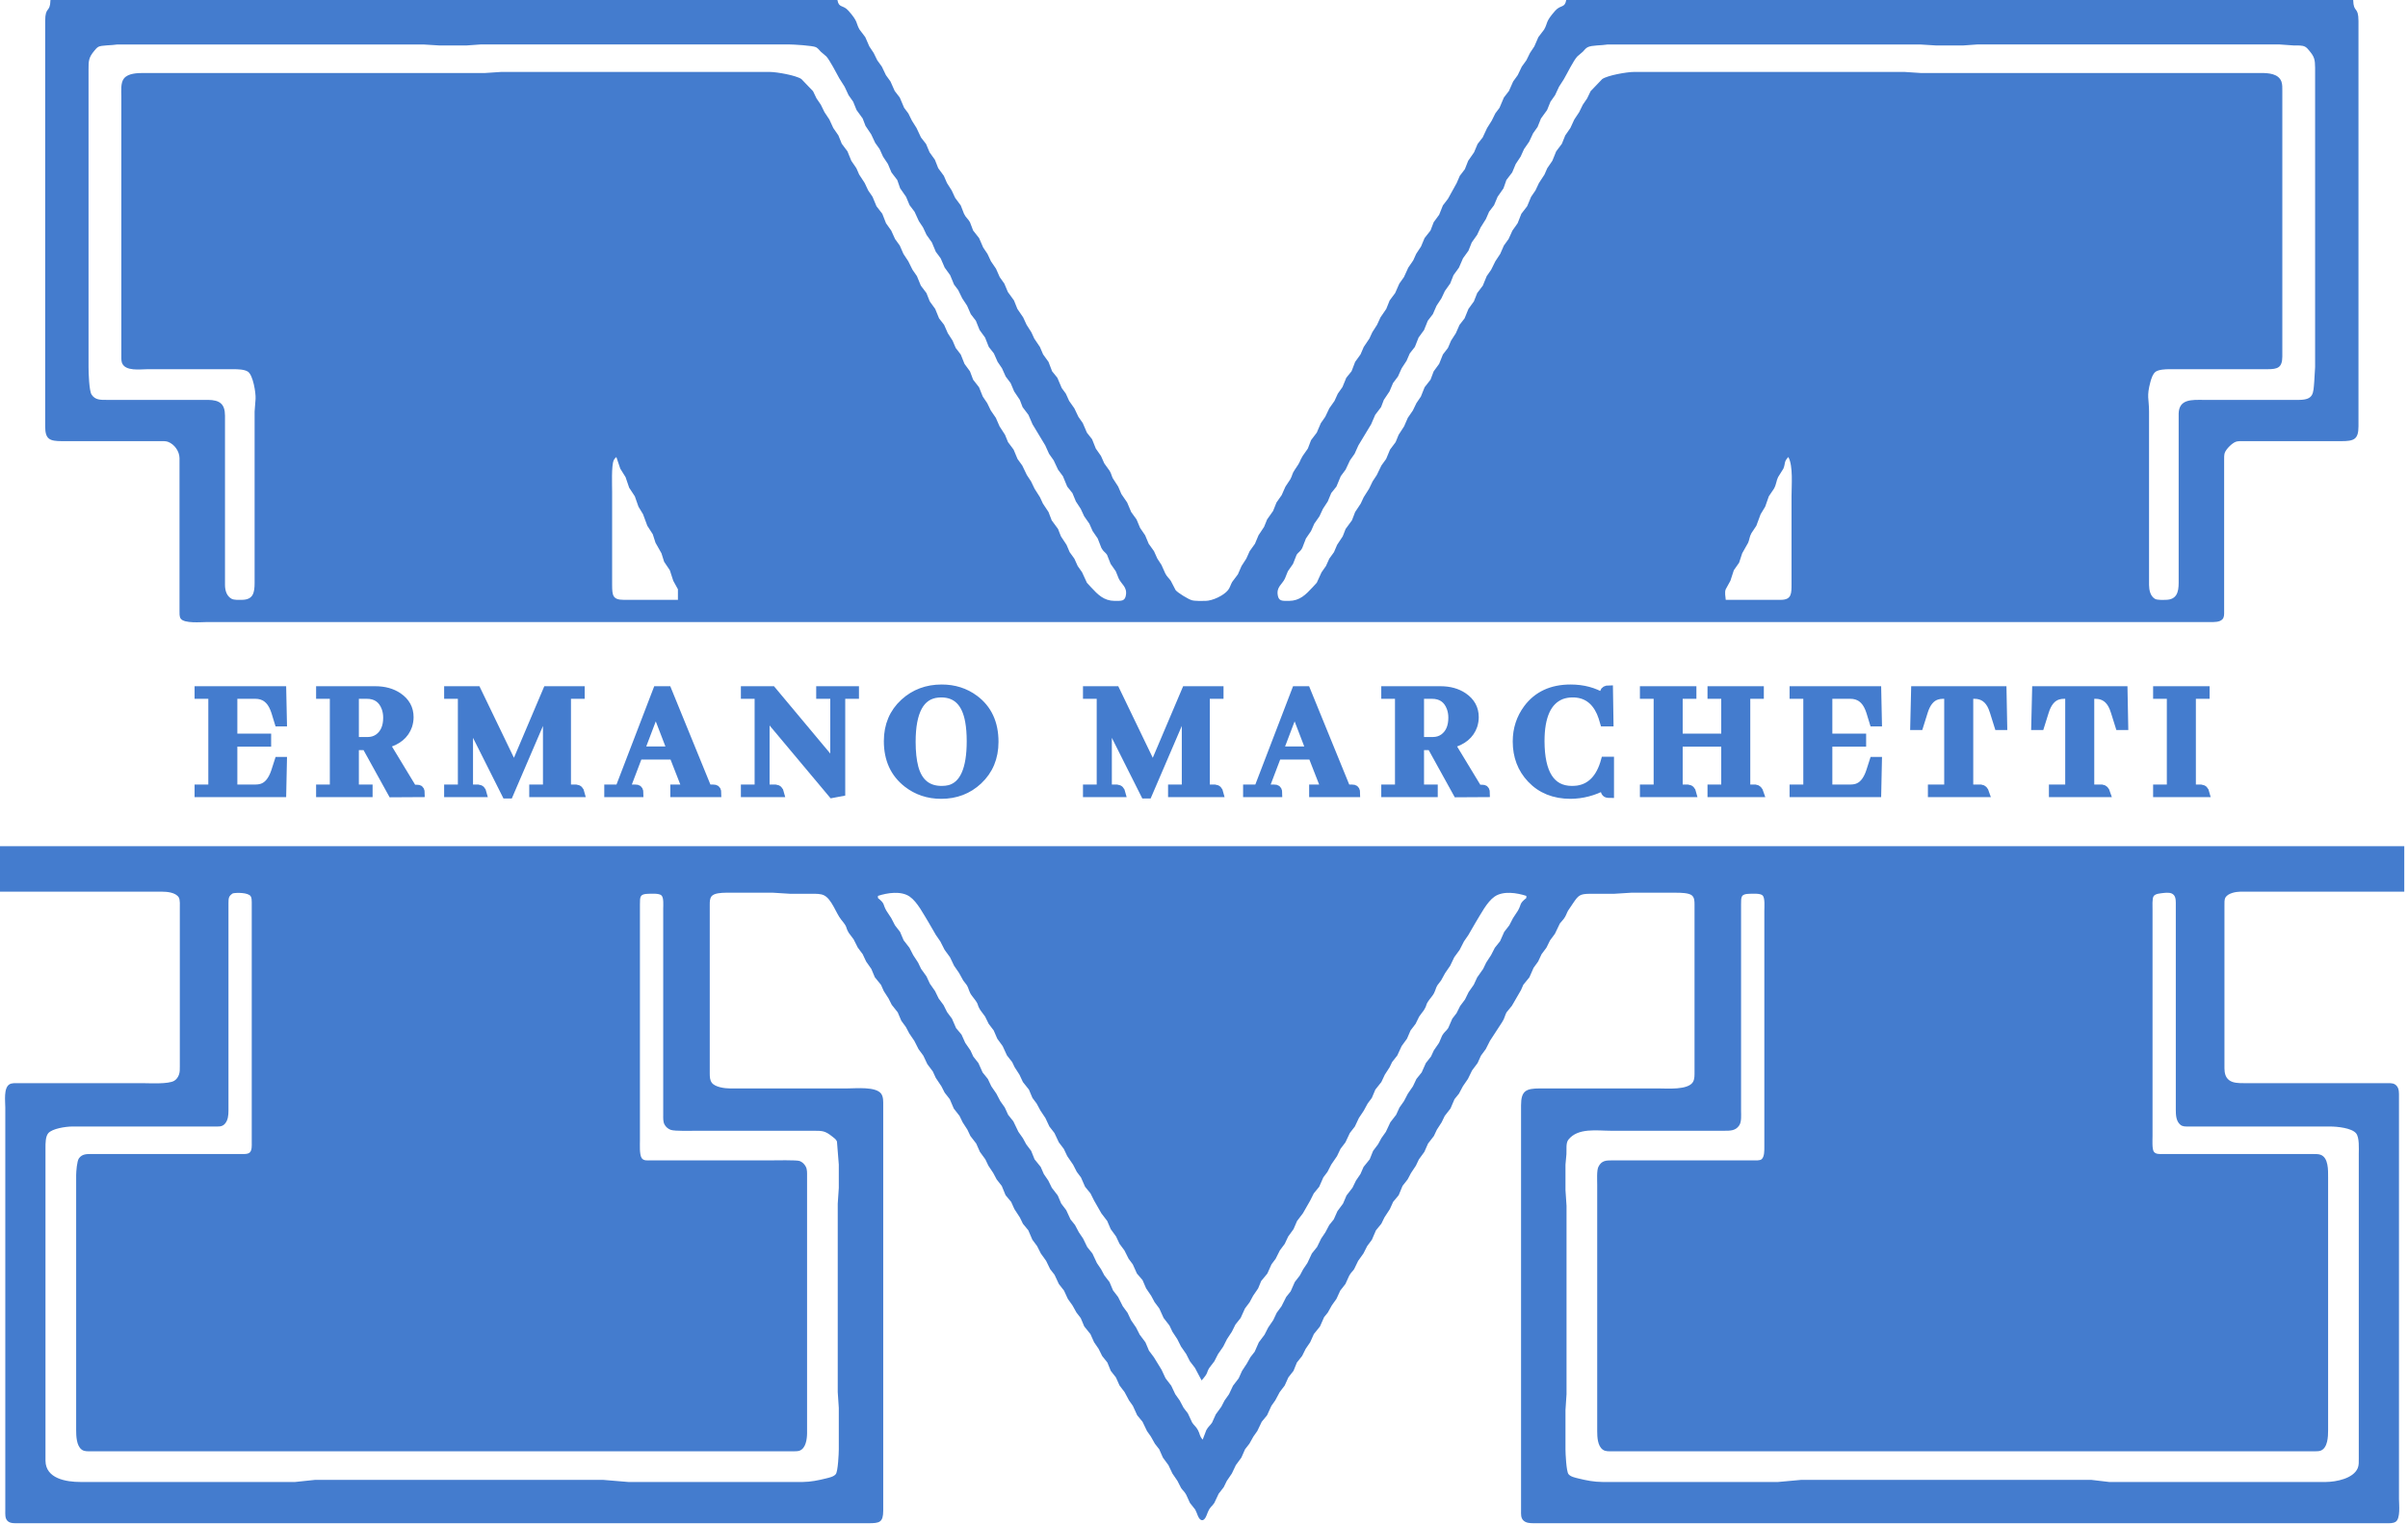 <svg width="455" height="288" viewBox="0 0 455 288" fill="none" xmlns="http://www.w3.org/2000/svg">
<path d="M9.535 0H158.235C158.505 1.571 159.281 0.857 160.316 2.025C162.247 4.203 161.665 4.295 162.417 5.588L163.498 7.013L164.257 8.76L165.081 10.001L165.766 11.392L166.632 12.592L167.395 14.191L168.261 15.39L169.056 17.18L170.012 18.422L170.841 20.368L171.63 21.42L172.306 22.785L173.183 24.184L174.021 25.965L174.98 27.2L175.65 28.781L176.653 30.18L177.283 31.777L178.34 33.212L178.932 34.577L179.825 35.976L180.475 37.373L181.538 38.808L182.147 40.371C182.497 41.129 182.925 41.332 183.283 41.99L183.878 43.553L185.001 44.978L185.781 46.769L186.59 47.968L187.244 49.367L188.201 50.766L188.897 52.347L189.772 53.582L190.44 55.163L191.597 56.762L192.239 58.361L193.33 59.96L193.973 61.351L194.879 62.776L195.424 63.957L196.5 65.556L197.095 66.947L198.121 68.372L198.794 70.135L199.792 71.37L200.621 73.317L201.393 74.368L202.022 75.749L203.007 77.148L203.769 78.747L204.604 79.947L205.372 81.737L206.349 82.978L207.057 84.743L208.034 86.142L208.656 87.541L209.657 88.94C210.003 89.49 210.009 89.836 210.257 90.34L211.29 91.938L211.887 93.338L212.983 94.936L213.742 96.735L214.754 98.134L215.423 99.733L216.38 101.132L217.05 102.731L218.051 104.13L218.681 105.529L219.462 106.729L220.176 108.319C220.532 109.021 220.859 109.177 221.233 109.744L222.133 111.483C222.542 112.001 224.535 113.208 225.191 113.396C225.794 113.572 227.115 113.532 227.789 113.524C229.114 113.506 231.227 112.517 232.046 111.483C232.4 111.038 232.544 110.426 232.829 109.934L233.903 108.509L234.598 106.928L235.498 105.529L236.127 104.13L237.129 102.731L237.798 101.132L238.855 99.533L239.425 98.134L240.554 96.535L241.196 94.936L242.179 93.537L242.889 91.938L243.816 90.539C244.214 89.83 244.106 89.528 244.66 88.741C245.905 86.966 245.421 87.34 246.145 86.142L247.122 84.743L247.727 83.162L248.807 81.737L249.574 79.947L250.41 78.747L251.171 77.148L252.156 75.749L252.786 74.368L253.661 73.133L254.387 71.37L255.384 70.135L256.058 68.372L257.083 66.947L257.679 65.556L258.754 63.957L259.3 62.776L260.205 61.351L260.849 59.96L261.94 58.361L262.581 56.762L263.621 55.363L264.406 53.582L265.282 52.347L266.095 50.566L267.052 49.167L267.588 47.968L268.508 46.569L269.177 44.978L270.3 43.553L270.896 41.99L271.935 40.565L272.641 38.808L273.594 37.567L275.247 34.577L275.839 33.212L276.788 31.971L277.416 30.38L278.529 28.781L279.198 27.2L280.158 25.965L280.995 24.184L281.873 22.785L282.548 21.42L283.338 20.368L284.167 18.422L285.122 17.18L285.918 15.39L286.783 14.191L287.547 12.592L288.412 11.392L289.098 10.001L289.921 8.76L290.681 7.013L291.762 5.588C292.513 4.295 291.932 4.203 293.863 2.025C294.898 0.857 295.673 1.571 295.943 0H444.644C444.71 2.54 445.637 1.089 445.643 3.997V63.957V80.546C445.639 83.022 444.791 83.34 442.445 83.344H423.857C423.44 83.344 422.846 83.32 422.458 83.464C421.743 83.728 420.644 84.827 420.38 85.543C420.236 85.93 420.26 86.524 420.26 86.942V110.326V115.523C420.256 116.018 420.302 116.598 419.94 116.992C419.404 117.573 418.385 117.519 417.662 117.521H127.256H55.704H39.115C37.98 117.521 34.77 117.843 34.123 116.844C33.875 116.46 33.919 115.77 33.919 115.323V86.542C33.895 85.251 32.971 83.924 31.72 83.464C31.332 83.32 30.739 83.344 30.321 83.344H11.733C9.387 83.34 8.54 83.022 8.536 80.546V3.997C8.542 1.089 9.469 2.54 9.535 0ZM22.127 8.408C21.237 8.578 19.142 8.516 18.571 8.856C18.255 9.044 18.051 9.32 17.819 9.594C16.722 10.899 16.732 11.53 16.73 13.191V21.585V60.16V69.354C16.732 70.387 16.832 73.811 17.3 74.54C17.977 75.591 19.027 75.547 20.128 75.549H39.315C41.512 75.577 42.509 76.303 42.513 78.547V105.13V110.526C42.527 111.525 42.797 112.587 43.746 113.12C44.226 113.388 45.155 113.328 45.711 113.324C47.847 113.312 48.105 111.977 48.109 110.126V89.34V77.748L48.291 75.35C48.355 74.206 47.819 70.855 46.832 70.207C46.172 69.775 44.885 69.755 44.112 69.753H27.923C26.47 69.753 23.674 70.203 23.046 68.55C22.904 68.176 22.926 67.563 22.926 67.155V26.183V18.188C22.926 17.159 22.76 15.646 23.428 14.816C24.215 13.839 25.964 13.793 27.123 13.791H71.493H91.68L94.678 13.591H145.444C146.771 13.593 150.403 14.229 151.43 14.934L153.624 17.224L154.282 18.588L155.101 19.787L155.787 21.186L156.714 22.585L157.452 24.184L158.419 25.583L159.059 27.164L160.128 28.589L160.86 30.38L161.817 31.779L162.343 32.978L163.388 34.577L164.048 35.976L164.867 37.175L165.616 38.966L166.718 40.391L167.415 42.172L168.405 43.571L169.124 45.152L170.014 46.387L170.709 47.968L171.63 49.367L172.424 50.966L173.257 52.165L173.995 53.964L175.054 55.363L175.684 56.944L176.713 58.369L177.439 60.142L178.396 61.377L179.093 62.958L179.997 64.357L180.588 65.738L181.538 66.973L182.243 68.736L183.283 70.161L183.878 71.734L184.991 73.159L185.697 74.916L186.536 76.157L187.212 77.548L188.171 78.947L188.869 80.546L189.902 82.145L190.468 83.526L191.531 84.951L192.265 86.708L193.158 87.949L194.025 89.74L194.815 90.939L195.49 92.338L196.504 93.937L197.063 95.136L198.121 96.735L198.72 98.3L199.919 99.933L200.467 101.332L201.524 102.931L202.116 104.312L203.007 105.547L203.631 106.928L204.468 108.128L205.372 110.092L206.165 110.958C207.45 112.349 208.582 113.5 210.6 113.524C210.98 113.528 211.819 113.556 212.143 113.404C212.521 113.23 212.653 112.906 212.729 112.521C213.051 110.912 211.899 110.394 211.394 109.319L210.83 107.928L209.855 106.529L209.175 104.804C208.863 104.332 208.49 104.24 208.112 103.523L207.416 101.732L206.457 100.333L205.836 98.934L204.858 97.535L204.209 96.136L203.293 94.737L202.638 93.156L201.65 91.92L200.845 89.974L199.925 88.733L199.098 86.976L198.223 85.735L197.503 84.144L195.093 80.146L194.331 78.382L193.222 76.915L192.7 75.549L191.629 73.951L190.959 72.37L190.03 71.134L189.335 69.587L188.495 68.346L187.8 66.773L186.832 65.538L186.135 63.775L185.099 62.35L184.392 60.593L183.435 59.352L182.737 57.761L181.818 56.362L181.052 54.797L180.263 53.746L179.533 51.983L178.504 50.558L177.74 48.801L176.821 47.56L176.085 45.803L175.068 44.368L174.411 42.971L173.621 41.772L172.812 40.007L171.87 38.766L171.201 37.175L170.087 35.576L169.542 34.011L168.445 32.576L167.775 30.979L166.846 29.58L166.214 28.181L165.367 26.982L164.615 25.383L163.544 23.784L163.006 22.385L161.849 20.786L161.213 19.221L160.34 17.98L159.598 16.389L158.585 14.79C158.089 13.881 156.768 11.342 156.143 10.667L155.089 9.761C154.77 9.45 154.602 9.142 154.19 8.924C153.596 8.608 149.889 8.396 149.042 8.394H111.667H90.88L88.082 8.594H83.086L80.088 8.408H64.698H36.517H22.127ZM303.738 8.408C302.723 8.598 300.748 8.518 299.988 8.924C299.577 9.142 299.409 9.45 299.089 9.761L298.036 10.667C297.284 11.476 296.091 13.957 295.479 14.99L294.58 16.389L293.839 17.98L292.965 19.221L292.33 20.786L291.172 22.385L290.531 23.984L289.683 25.183L288.932 26.782L287.965 28.181L287.333 29.58L286.404 30.979L285.734 32.576L284.637 34.011L284.091 35.576L282.978 37.175L282.308 38.766L281.367 40.007L280.771 41.372L279.768 42.971L279.11 44.368L278.093 45.803L277.47 47.366L276.438 48.801L275.675 50.558L274.645 51.983L274.022 53.556L273.011 54.981L272.361 56.362L271.442 57.761L270.744 59.352L269.787 60.593L269.079 62.35L268.044 63.775L267.346 65.538L266.379 66.773L265.781 68.152L264.844 69.587L264.148 71.134L263.219 72.37L262.55 73.951L261.478 75.549L260.957 76.915L259.847 78.382L259.086 80.146L256.675 84.144L255.956 85.735L255.081 86.976L254.253 88.733L253.334 89.974L252.528 91.92L251.541 93.156L250.885 94.737L249.97 96.136L249.32 97.535L248.343 98.934L247.721 100.333L246.762 101.732L246.067 103.523C245.689 104.24 245.315 104.332 245.003 104.804L244.324 106.529L243.348 107.928L242.785 109.319C242.279 110.394 241.128 110.912 241.45 112.521C241.526 112.906 241.658 113.23 242.035 113.404C242.359 113.556 243.198 113.528 243.578 113.524C245.597 113.5 246.728 112.349 248.013 110.958L248.807 110.092L249.71 108.128L250.548 106.928L251.171 105.547L252.063 104.312L252.654 102.931L253.711 101.332L254.259 99.933L255.458 98.3L256.058 96.735L257.115 95.136L257.675 93.937L258.688 92.338L259.364 90.939L260.153 89.74L261.021 87.949L261.914 86.708L262.647 84.951L263.711 83.526L264.276 82.145L265.31 80.546L266.007 78.947L266.967 77.548L267.642 76.157L268.482 74.916L269.187 73.159L270.3 71.734L270.896 70.161L271.935 68.736L272.641 66.973L273.59 65.738L274.182 64.357L275.085 62.958L275.783 61.377L276.74 60.142L277.466 58.369L278.495 56.944L279.124 55.363L280.184 53.964L280.921 52.165L281.755 50.966L282.548 49.367L283.47 47.968L284.165 46.387L285.054 45.152L285.774 43.571L286.763 42.172L287.461 40.391L288.562 38.966L289.312 37.175L290.131 35.976L290.791 34.577L291.836 32.978L292.362 31.779L293.319 30.38L294.05 28.589L295.12 27.164L295.759 25.583L296.727 24.184L297.464 22.585L298.392 21.186L299.077 19.787L299.897 18.588L300.554 17.224L302.749 14.934C303.776 14.229 307.407 13.593 308.735 13.591H341.713H359.9L362.898 13.791H402.672H427.255C428.628 13.797 430.495 13.899 431.075 15.39C431.279 15.915 431.253 16.629 431.253 17.189V57.562V67.355C431.239 69.475 430.369 69.749 428.454 69.753H409.867C409.151 69.757 407.956 69.809 407.347 70.207C406.803 70.563 406.489 71.544 406.327 72.152C405.57 74.972 406.065 75.254 406.069 77.748V104.93V110.526C406.083 111.457 406.291 112.589 407.163 113.126C407.602 113.398 408.73 113.334 409.267 113.324C411.302 113.286 411.664 111.859 411.666 110.126V88.341V78.148C411.718 75.347 414.22 75.549 416.263 75.549H419.66H434.45C437.189 75.515 437.101 74.33 437.28 72.154L437.448 69.354V23.184V12.791C437.43 11.282 437.332 10.751 436.359 9.594C436.127 9.32 435.923 9.044 435.608 8.856C435.016 8.504 434.127 8.608 433.451 8.592L430.653 8.394H394.077H373.691L370.893 8.594H365.896L362.898 8.408H346.309H318.128H303.738ZM116.463 86.342C116.214 86.592 116.13 86.614 115.966 86.964C115.506 87.939 115.664 91.665 115.664 92.938V110.526C115.674 112.501 115.774 113.32 117.862 113.324H128.096V111.325L127.216 109.727L126.567 107.736L125.485 106.121L124.986 104.53L123.856 102.531L123.345 100.932L122.313 99.334L121.504 97.153L120.643 95.728L119.955 93.771L118.882 92.138L118.202 90.14L117.203 88.541L116.463 86.342ZM337.915 86.342C337.044 87.216 337.385 87.561 336.976 88.541L335.976 90.14C335.621 90.853 335.657 91.525 335.191 92.336L334.224 93.771L333.536 95.728L332.675 97.153L331.865 99.334L330.936 100.733C330.56 101.412 330.586 101.902 330.322 102.531L329.193 104.53L328.609 106.311L327.612 107.736L326.962 109.727L326.083 111.325C325.843 111.911 326.043 112.715 326.083 113.324H336.516C338.565 113.312 338.513 112.073 338.515 110.326V93.737C338.515 91.717 338.846 88.037 337.915 86.342Z" fill="#447CCE"/>
<path d="M0 159.865H454.296V168.459H428.113H423.316C422.445 168.471 421.032 168.737 420.522 169.536C420.275 169.926 420.318 170.604 420.318 171.057V196.64V201.837C420.334 202.686 420.474 203.508 421.194 204.067C421.919 204.633 423.043 204.633 423.916 204.635H446.301H451.298C451.881 204.647 452.373 204.645 452.811 205.096C453.362 205.666 453.294 206.503 453.296 207.233V268.992V283.182C453.296 284.247 453.616 286.912 452.651 287.517C452.165 287.821 451.456 287.777 450.898 287.779H325.582H296.202H289.806C289.144 287.771 288.385 287.759 287.869 287.277C287.334 286.776 287.409 286.05 287.408 285.381V224.222V208.832C287.411 206.052 288.347 205.638 291.005 205.634H313.39C314.999 205.634 318.976 205.982 319.896 204.407C320.226 203.841 320.184 203.07 320.186 202.436V176.853V170.857C320.178 170.264 320.186 169.606 319.7 169.176C319.134 168.677 317.531 168.661 316.788 168.659H308.194L304.996 168.859H300.399C298.514 168.881 298.252 169.143 297.225 170.658L296.284 172.057C295.968 172.636 295.912 173.026 295.476 173.6L294.739 174.473L293.807 176.42L292.886 177.661L292.208 179.034L291.287 180.269L290.639 181.65L289.774 182.849L288.99 184.63L287.833 186.055L287.4 187.047L285.671 190.027L284.663 191.262C284.366 191.787 284.324 192.345 283.872 193.043L281.533 196.64L280.74 198.205L279.827 199.446L279.197 200.837L278.152 202.236L277.37 203.835L276.411 205.234L275.679 206.615L274.832 207.667L274.072 209.432L272.985 210.831L272.404 212.03L271.5 213.429L270.937 214.62L269.835 216.045L269.138 217.618L268.102 219.043L267.539 220.224L266.611 221.623L265.98 222.815L265.009 224.056L264.289 225.801L263.238 227.062L262.626 228.419L261.585 230.018L261.009 231.199L259.996 232.434L259.226 234.215L258.335 235.414L257.627 236.813L256.626 238.212L255.865 239.777C255.553 240.251 255.283 240.377 254.935 241.018L254.216 242.591L253.246 243.826L252.527 245.389L251.649 246.625L250.896 247.972L250.196 248.839L249.417 250.602L248.26 252.037L247.564 253.584L246.715 254.819L246.037 256.182L245.052 257.417L244.41 258.99L243.437 260.232L242.751 261.762L241.804 263.004L240.969 264.561L240.229 265.612L239.424 267.375L238.408 268.61L237.571 270.357L236.831 271.408L236.076 272.755L235.256 273.806L234.561 275.379L233.516 276.804L232.762 278.385L231.809 279.784L231.229 280.966L230.274 282.201L229.446 283.948C228.915 284.753 228.691 284.567 228.187 285.78C227.999 286.23 227.642 287.493 226.918 287.145C226.392 286.894 226.165 285.746 225.833 285.189L224.849 283.948L224.132 282.391C223.788 281.761 223.522 281.629 223.187 281.149L222.487 279.784L221.534 278.385L220.78 276.804L219.735 275.379L219.039 273.806L218.22 272.755L217.464 271.408L216.725 270.357L215.887 268.61L214.872 267.375L214.067 265.612L213.327 264.561L212.492 263.004L211.544 261.762L210.859 260.232L209.885 258.99L209.244 257.417L208.259 256.182L207.581 254.819L206.732 253.584L206.036 252.037L204.879 250.602L204.209 249.023L203.4 247.972L202.646 246.625L201.769 245.389L201.049 243.826L200.08 242.591L199.253 240.828L198.431 239.777L197.67 238.212L196.668 236.813L195.961 235.414L195.069 234.215L194.3 232.434L193.287 231.199L192.711 230.018L191.67 228.419L191.058 227.062L190.007 225.801L189.287 224.056L188.316 222.815L187.684 221.623L186.757 220.224L186.193 219.043L185.158 217.618L184.46 216.045L183.359 214.62L182.796 213.429L181.892 212.03L181.311 210.831L180.223 209.432L179.464 207.667L178.494 206.426L177.885 205.234L176.816 203.635L176.266 202.436L175.221 201.037L174.469 199.446L173.556 198.205L172.762 196.64L171.811 195.241L171.177 194.042L170.302 192.843L169.632 191.262L168.501 189.837L167.898 188.645L166.998 187.246L166.463 186.055L165.305 184.63L164.636 183.049L163.656 181.65L163.009 180.269L162.087 179.034L161.296 177.471L160.375 176.236C159.621 174.925 160.299 175.392 158.964 173.771C157.958 172.55 157.179 169.87 155.688 169.145C155.058 168.837 154.187 168.861 153.497 168.859H149.3L146.102 168.659H137.108C136.373 168.669 134.952 168.717 134.458 169.32C134.11 169.746 134.118 170.34 134.11 170.857V176.653V198.439V202.836C134.118 203.432 134.13 204.079 134.512 204.575C135.139 205.394 136.94 205.632 137.908 205.634H160.093C161.71 205.634 165.543 205.232 166.518 206.659C166.934 207.269 166.886 208.124 166.888 208.832V269.391V285.381C166.884 287.643 166.191 287.775 164.09 287.779H38.974H9.793H3.398C2.768 287.777 1.997 287.835 1.485 287.401C0.911 286.914 1.001 286.06 0.999 285.381V223.422V209.232C0.999 208.044 0.648 205.498 1.821 204.839C2.252 204.597 2.91 204.635 3.398 204.635H26.782C28.213 204.635 31.831 204.867 32.936 204.179C33.36 203.917 33.644 203.498 33.813 203.036C34.003 202.518 33.975 201.979 33.977 201.437V176.254V171.657C33.977 171.109 34.057 169.98 33.773 169.536C33.172 168.595 31.573 168.461 30.579 168.459H0V159.865ZM43.992 168.779C43.159 169.31 43.185 169.72 43.171 170.658V177.253V202.836V209.831C43.167 210.719 43.093 211.682 42.444 212.368C41.928 212.911 41.26 212.827 40.573 212.829H13.591C12.44 212.843 9.869 213.201 9.11 214.106C8.582 214.738 8.596 216.035 8.594 216.827V227.419V267.193V275.987C8.64 279.353 12.502 279.98 15.19 279.984H55.763L59.56 279.585H113.924L118.72 279.984H151.698C153.181 279.976 154.66 279.668 156.095 279.311C156.687 279.161 157.528 278.999 157.924 278.501C158.34 277.976 158.492 274.612 158.494 273.788V265.994L158.294 262.996V227.419L158.494 224.421V220.024L158.146 215.653C157.962 215.224 157.638 215.02 157.287 214.742C155.894 213.637 155.43 213.631 153.697 213.629H131.912C130.88 213.629 127.477 213.745 126.715 213.451C126.211 213.255 125.802 212.907 125.55 212.426C125.274 211.896 125.316 211.214 125.316 210.631V178.652V171.657C125.316 171.031 125.444 169.624 124.996 169.178C124.561 168.741 123.132 168.849 122.518 168.859C120.889 168.889 120.921 169.414 120.919 170.857V208.032V215.428C120.919 216.263 120.807 218.092 121.233 218.767C121.595 219.339 122.326 219.223 122.918 219.225H145.503C146.426 219.225 150.521 219.129 151.099 219.345C151.602 219.533 152.02 219.948 152.264 220.424C152.54 220.968 152.498 221.629 152.498 222.223V262.196V270.79C152.484 271.89 152.276 273.607 151.091 274.068C150.725 274.21 150.099 274.188 149.7 274.188H45.969H22.185H17.189C16.595 274.186 15.935 274.246 15.432 273.868C14.448 273.131 14.392 271.312 14.39 270.191V230.218V222.023C14.398 221.322 14.532 219.379 14.91 218.847C15.532 217.972 16.439 218.028 17.388 218.026H40.573H45.769C46.237 218.022 46.867 218.068 47.22 217.706C47.632 217.284 47.568 216.381 47.568 215.827V179.252V170.458C47.56 170.1 47.57 169.63 47.364 169.32C46.897 168.621 44.742 168.613 43.992 168.779ZM227.048 260.797L225.795 258.433L224.843 257.192L224.14 255.818L223.155 254.393L222.455 253.002L221.534 251.603L220.97 250.422L219.869 248.997L219.055 247.206L218.162 246.007L217.518 244.808L216.565 243.409L215.885 241.844L214.824 240.603L214.043 238.868L213.253 237.805L212.462 236.232L211.54 234.996L210.891 233.615L209.875 232.216L209.21 230.673L208.103 229.218L206.732 226.82L206.048 225.455L205.031 224.214L204.249 222.441L203.46 221.39L202.758 220.024L201.663 218.426L201.011 217.06L200.072 215.819L199.243 214.062L198.283 212.821L197.536 211.23L196.604 209.831L195.875 208.488L195.083 207.425L194.416 205.852L193.285 204.427L192.629 203.036L191.726 201.637L191.248 200.645L190.271 199.404L189.457 197.639L188.442 196.24L187.764 194.675L186.817 193.434L186.131 192.043L185.244 190.844C184.402 189.459 185.232 190.132 183.723 188.228C183.011 187.33 183.141 186.867 182.664 186.103L181.998 185.23L181.237 183.849L180.275 182.45L179.512 180.851L178.49 179.452L177.673 177.853L176.846 176.653L175.456 174.255C174.519 172.758 173.35 170.4 171.885 169.388C170.244 168.257 167.648 168.683 165.889 169.258V169.658C167.306 170.797 166.754 170.795 167.486 172.057L168.405 173.456L169.113 174.821L170.072 176.062L170.74 177.635L171.843 179.06L172.556 180.451L173.47 181.85L174.047 183.049L175.055 184.448L175.708 185.847L176.684 187.246L177.363 188.637L178.285 189.879L178.962 191.226L179.882 192.461L180.649 194.224L181.68 195.459L182.386 197.022L183.367 198.447L183.903 199.604L184.878 200.845L185.662 202.602L186.659 203.843L187.319 205.234L188.278 206.633L189.009 208.032L189.857 209.232L190.488 210.613L191.474 211.848L192.431 213.829L193.275 215.028L193.912 216.193L194.845 217.434L195.485 219.023L196.642 220.458L197.234 221.805L198.077 223.04L198.747 224.404L199.868 225.857L200.52 227.385L201.467 228.627L202.281 230.383L203.128 231.435L203.859 232.816L204.667 234.015L205.426 235.58L206.418 236.821L207.257 238.612L208.065 239.811L208.674 240.954L209.644 242.212L210.313 243.791L211.262 245.026L212.152 246.789L213.059 248.024L213.711 249.405L214.666 250.804L215.362 252.169L216.439 253.604L217.107 255.183L218.03 256.418L219.491 258.798L220.238 260.397L221.312 261.796L222.067 263.395L222.915 264.595L223.646 265.976L224.454 267.027L225.265 268.758C225.595 269.285 225.997 269.513 226.36 270.193C226.766 270.952 226.61 271.244 227.248 271.99L227.935 270.193C228.297 269.513 228.701 269.283 229.031 268.758L229.728 267.211L230.763 265.786L231.381 264.595L232.228 263.395L232.984 261.796L234.057 260.397L234.685 258.998L235.604 257.599L236.266 256.418L237.081 255.367L237.857 253.604L238.934 252.169L239.629 250.804L240.585 249.405L241.236 248.024L242.144 246.789L243.033 245.026L243.873 243.974L244.652 242.212L245.621 240.954L246.231 239.811L247.039 238.612L247.878 236.821L248.869 235.58L249.629 234.015L250.436 232.816L251.168 231.435L252.015 230.383L252.713 228.821L253.776 227.385L254.428 225.857L255.549 224.404L256.218 223.04L257.062 221.805L257.653 220.458L258.811 219.023L259.45 217.434L260.384 216.193L261.021 215.028L261.865 213.829L262.706 212.038L263.807 210.613L264.439 209.232L265.286 208.032L266.018 206.633L266.977 205.234L267.637 203.843L268.634 202.602L269.418 200.845L270.393 199.604L270.929 198.447L271.91 197.022L272.499 195.649C272.891 194.963 273.303 194.761 273.647 194.224L274.414 192.461L275.22 191.41L275.897 190.062L276.819 188.827L277.496 187.446L278.471 186.047L279.123 184.648L280.248 183.049L280.826 181.85L281.739 180.451L282.453 179.06L283.444 177.819L284.224 176.062L285.183 174.821L285.891 173.456L286.81 172.057C287.541 170.795 286.99 170.797 288.407 169.658V169.258C286.648 168.683 284.052 168.257 282.411 169.388C280.946 170.4 279.777 172.758 278.839 174.255L277.45 176.653L276.623 177.853L275.805 179.452L274.784 180.851L274.02 182.45L273.059 183.849L272.298 185.23L271.632 186.103C271.154 186.867 271.284 187.33 270.573 188.228C269.064 190.132 269.893 189.459 269.052 190.844L268.164 192.043L267.479 193.434L266.531 194.675L265.854 196.24L264.839 197.639L264.025 199.404L263.048 200.645L262.57 201.637L261.667 203.036L261.011 204.427L259.88 205.852L259.212 207.425L258.421 208.488L257.691 209.831L256.76 211.23L256.013 212.821L255.053 214.062L254.224 215.819L253.284 217.06L252.633 218.426L251.538 220.024L250.836 221.39L250.047 222.441L249.265 224.214L248.248 225.455L247.564 226.82L246.193 229.218L245.086 230.673L244.42 232.216L243.405 233.615L242.755 234.996L241.834 236.232L241.043 237.805L240.253 238.868L239.472 240.603L238.3 242.028L237.731 243.409L236.777 244.808L236.134 246.007L235.24 247.206L234.427 248.997L233.442 250.238L232.762 251.603L231.841 253.002L231.141 254.393L230.156 255.818L229.452 257.192L228.501 258.433C227.903 259.404 228.397 259.286 227.048 260.797ZM408.726 168.715C408.173 168.797 407.265 168.821 406.931 169.32C406.638 169.764 406.728 171.275 406.728 171.857V178.053V207.633V214.628C406.728 215.3 406.622 217.052 406.961 217.564C407.333 218.12 408.139 218.024 408.726 218.026H436.907C437.389 218.026 438.059 218 438.506 218.174C439.979 218.745 439.903 221.068 439.905 222.423V262.196V270.191C439.903 271.404 439.845 273.543 438.498 274.068C438.133 274.21 437.507 274.188 437.107 274.188H333.377H309.593H304.596C304.002 274.186 303.343 274.246 302.839 273.868C301.86 273.135 301.8 271.5 301.798 270.391V231.017V223.822C301.798 222.976 301.678 221.12 302.032 220.424C302.627 219.259 303.449 219.227 304.596 219.225H326.581H331.378C331.784 219.225 332.507 219.277 332.837 219.027C333.423 218.583 333.375 217.29 333.377 216.627V180.051V172.057C333.377 171.379 333.529 169.648 333.057 169.178C332.621 168.741 331.192 168.849 330.579 168.859C328.95 168.889 328.982 169.414 328.98 170.857V203.635V209.831C328.98 210.671 329.104 211.914 328.632 212.619C327.936 213.661 326.891 213.627 325.782 213.629H304.396C301.792 213.629 298.16 213.015 296.35 215.318C295.838 215.967 296.04 217.22 295.984 218.026L295.802 220.024V224.821L296.002 227.819V263.395L295.802 266.393V273.788C295.804 274.612 295.956 277.976 296.371 278.501C296.767 278.999 297.609 279.161 298.2 279.311C299.711 279.688 301.238 279.982 302.797 279.984H335.975L340.372 279.585H375.548H395.135L398.533 279.984H418.919H439.506C441.426 279.96 444.664 279.347 445.502 277.368C445.735 276.816 445.701 276.177 445.701 275.587V227.619V218.026C445.701 217.006 445.843 214.892 445.186 214.106C444.328 213.085 441.582 212.831 440.305 212.829H418.12H413.523C412.991 212.825 412.442 212.865 412.002 212.509C411.161 211.83 411.127 210.609 411.125 209.631V178.053V171.057C411.125 170.452 411.183 169.612 410.777 169.121C410.291 168.533 409.4 168.653 408.726 168.715Z" fill="#447CCE"/>
<path d="M53.466 136.491L53.336 130.396H37.517V131.272H40.111V148.971H37.517V149.846H53.336L53.466 143.752H52.623L51.975 145.761C51.413 147.447 50.57 148.463 49.446 148.809C49.079 148.917 48.679 148.971 48.247 148.971H44.098V140.316H50.484V139.343H44.098V131.272H48.247C49.911 131.272 51.089 132.136 51.78 133.865C51.867 134.059 51.942 134.265 52.007 134.481L52.623 136.491H53.466Z" fill="#447CCE"/>
<path d="M69.653 149.846V148.971H67.06V140.964H69.134L74.061 149.878L79.507 149.846C79.507 149.37 79.367 149.1 79.086 149.035C78.956 149.014 78.827 149.003 78.697 149.003H78.016L72.927 140.607C75.131 140.024 76.536 138.857 77.141 137.106C77.314 136.566 77.4 136.026 77.4 135.486C77.4 133.865 76.687 132.568 75.261 131.596C74.072 130.796 72.624 130.396 70.917 130.396H60.479V131.272H63.073V148.971H60.479V149.846H69.653ZM69.296 131.272C71.047 131.272 72.225 132.082 72.83 133.703C73.046 134.286 73.154 134.913 73.154 135.583C73.154 137.312 72.603 138.576 71.501 139.376C70.917 139.786 70.247 139.991 69.491 139.991H67.06V131.272H69.296Z" fill="#447CCE"/>
<path d="M109.73 130.396H103.345L97.153 144.984L90.119 130.396H84.673V131.272H87.266V148.971H84.673V149.846H91.221C91.091 149.306 90.8 149.014 90.346 148.971H88.628V136.231L95.597 150.105H96.213L103.345 133.508V148.971H100.751V149.846H109.73C109.601 149.306 109.309 149.014 108.855 148.971H107.137V131.272H109.73V130.396Z" fill="#447CCE"/>
<path d="M135.545 149.846C135.545 149.349 135.394 149.068 135.091 149.003C135.005 148.981 134.886 148.971 134.735 148.971H133.73L126.145 130.396H124.135L117.003 148.971H114.929V149.846H120.828C120.828 149.349 120.677 149.068 120.375 149.003C120.266 148.981 120.148 148.971 120.018 148.971H118.3L120.666 142.747H127.214L129.645 148.971H127.409V149.846H135.545ZM126.825 141.774H121.023L123.908 134.189L126.825 141.774Z" fill="#447CCE"/>
<path d="M154.974 131.272H157.632V144.432L145.897 130.396H140.743V131.272H143.337V148.971H140.743V149.846H147.421C147.291 149.306 146.999 149.014 146.546 148.971H144.666V134.999L157.243 150.008L158.961 149.684V131.272H161.554V130.396H154.974V131.272Z" fill="#447CCE"/>
<path d="M177.936 130.072C175.148 130.072 172.782 130.958 170.837 132.73C168.784 134.61 167.757 137.042 167.757 140.024C167.757 143.46 168.978 146.129 171.42 148.031C173.257 149.457 175.397 150.17 177.839 150.17C180.605 150.17 182.949 149.273 184.873 147.48C186.904 145.578 187.92 143.136 187.92 140.154C187.92 136.609 186.666 133.908 184.16 132.05C182.388 130.731 180.313 130.072 177.936 130.072ZM177.936 149.23C175.256 149.23 173.538 147.814 172.782 144.984C172.436 143.665 172.263 142.055 172.263 140.154C172.263 134.384 173.916 131.347 177.223 131.045C177.439 131.023 177.644 131.012 177.839 131.012C180.734 131.012 182.496 132.774 183.122 136.296C183.317 137.377 183.414 138.619 183.414 140.024C183.414 145.34 182.074 148.355 179.394 149.068C178.941 149.176 178.454 149.23 177.936 149.23Z" fill="#447CCE"/>
<path d="M230.44 130.396H224.054L217.863 144.984L210.829 130.396H205.383V131.272H207.976V148.971H205.383V149.846H211.931C211.801 149.306 211.509 149.014 211.056 148.971H209.338V136.231L216.307 150.105H216.923L224.054 133.508V148.971H221.461V149.846H230.44C230.311 149.306 230.019 149.014 229.565 148.971H227.847V131.272H230.44V130.396Z" fill="#447CCE"/>
<path d="M256.255 149.846C256.255 149.349 256.103 149.068 255.801 149.003C255.714 148.981 255.596 148.971 255.444 148.971H254.439L246.854 130.396H244.844L237.713 148.971H235.638V149.846H241.538C241.538 149.349 241.387 149.068 241.084 149.003C240.976 148.981 240.857 148.971 240.728 148.971H239.01L241.376 142.747H247.924L250.355 148.971H248.118V149.846H256.255ZM247.535 141.774H241.733L244.618 134.189L247.535 141.774Z" fill="#447CCE"/>
<path d="M270.918 149.846V148.971H268.325V140.964H270.4L275.327 149.878L280.773 149.846C280.773 149.37 280.632 149.1 280.351 149.035C280.222 149.014 280.092 149.003 279.962 149.003H279.282L274.192 140.607C276.397 140.024 277.801 138.857 278.406 137.106C278.579 136.566 278.666 136.026 278.666 135.486C278.666 133.865 277.953 132.568 276.526 131.596C275.338 130.796 273.89 130.396 272.183 130.396H261.745V131.272H264.338V148.971H261.745V149.846H270.918ZM270.562 131.272C272.312 131.272 273.49 132.082 274.095 133.703C274.311 134.286 274.419 134.913 274.419 135.583C274.419 137.312 273.868 138.576 272.766 139.376C272.183 139.786 271.513 139.991 270.756 139.991H268.325V131.272H270.562Z" fill="#447CCE"/>
<path d="M303.119 148.517C303.097 149.36 303.27 149.835 303.637 149.943C303.789 149.986 303.983 150.008 304.221 150.008V143.719H303.248C302.341 146.982 300.612 148.798 298.062 149.165C297.695 149.208 297.327 149.23 296.96 149.23C293.07 149.187 291.114 146.118 291.093 140.024C291.093 135.291 292.411 132.406 295.047 131.369C295.696 131.131 296.398 131.012 297.154 131.012C299.596 131.012 301.358 132.212 302.438 134.61C302.676 135.172 302.892 135.799 303.086 136.491H304.124L304.026 130.234C303.486 130.234 303.162 130.418 303.054 130.785C303.011 131.002 302.989 131.315 302.989 131.725C301.195 130.623 299.121 130.072 296.765 130.072C293.2 130.072 290.477 131.336 288.597 133.865C287.257 135.68 286.587 137.755 286.587 140.089C286.587 142.898 287.484 145.254 289.277 147.155C291.179 149.165 293.675 150.17 296.765 150.17C298.991 150.148 301.109 149.597 303.119 148.517Z" fill="#447CCE"/>
<path d="M319.792 149.846C319.663 149.306 319.371 149.014 318.917 148.971H317.199V140.316H325.984V148.971H323.39V149.846H332.532C332.359 149.306 332.078 149.014 331.689 148.971H329.971V131.272H332.532V130.396H323.39V131.272H325.984V139.343H317.199V131.272H319.792V130.396H310.618V131.272H313.212V148.971H310.618V149.846H319.792Z" fill="#447CCE"/>
<path d="M354.845 136.491L354.716 130.396H338.897V131.272H341.49V148.971H338.897V149.846H354.716L354.845 143.752H354.002L353.354 145.761C352.792 147.447 351.949 148.463 350.826 148.809C350.458 148.917 350.059 148.971 349.626 148.971H345.477V140.316H351.863V139.343H345.477V131.272H349.626C351.29 131.272 352.468 132.136 353.16 133.865C353.246 134.059 353.322 134.265 353.387 134.481L354.002 136.491H354.845Z" fill="#447CCE"/>
<path d="M375.149 149.846C374.976 149.306 374.695 149.014 374.306 148.971H372.102V131.272H373.075C374.652 131.272 375.776 132.071 376.446 133.67C376.554 133.93 376.651 134.2 376.738 134.481L377.58 137.171H378.52L378.391 130.396H361.859L361.697 137.171H362.669L363.512 134.481C364.031 132.795 364.863 131.78 366.008 131.434C366.354 131.326 366.743 131.272 367.175 131.272H368.115V148.971H365.035V149.846H375.149Z" fill="#447CCE"/>
<path d="M398.014 149.846C397.841 149.306 397.56 149.014 397.171 148.971H394.967V131.272H395.939C397.517 131.272 398.641 132.071 399.311 133.67C399.419 133.93 399.516 134.2 399.602 134.481L400.445 137.171H401.385L401.255 130.396H384.723L384.561 137.171H385.534L386.377 134.481C386.895 132.795 387.727 131.78 388.873 131.434C389.218 131.326 389.607 131.272 390.04 131.272H390.98V148.971H387.9V149.846H398.014Z" fill="#447CCE"/>
<path d="M416.762 149.846C416.632 149.306 416.34 149.014 415.887 148.971H414.169V131.272H416.762V130.396H407.588V131.272H410.181V148.971H407.588V149.846H416.762Z" fill="#447CCE"/>
<path d="M53.466 136.491L53.336 130.396H37.517V131.272H40.111V148.971H37.517V149.846H53.336L53.466 143.752H52.623L51.975 145.761C51.413 147.447 50.57 148.463 49.446 148.809C49.079 148.917 48.679 148.971 48.247 148.971H44.098V140.316H50.484V139.343H44.098V131.272H48.247C49.911 131.272 51.089 132.136 51.78 133.865C51.867 134.059 51.942 134.265 52.007 134.481L52.623 136.491H53.466Z" stroke="#447CCE" stroke-width="1.5"/>
<path d="M69.653 149.846V148.971H67.06V140.964H69.134L74.061 149.878L79.507 149.846C79.507 149.37 79.367 149.1 79.086 149.035C78.956 149.014 78.827 149.003 78.697 149.003H78.016L72.927 140.607C75.131 140.024 76.536 138.857 77.141 137.106C77.314 136.566 77.4 136.026 77.4 135.486C77.4 133.865 76.687 132.568 75.261 131.596C74.072 130.796 72.624 130.396 70.917 130.396H60.479V131.272H63.073V148.971H60.479V149.846H69.653ZM69.296 131.272C71.047 131.272 72.225 132.082 72.83 133.703C73.046 134.286 73.154 134.913 73.154 135.583C73.154 137.312 72.603 138.576 71.501 139.376C70.917 139.786 70.247 139.991 69.491 139.991H67.06V131.272H69.296Z" stroke="#447CCE" stroke-width="1.5"/>
<path d="M109.73 130.396H103.345L97.153 144.984L90.119 130.396H84.673V131.272H87.266V148.971H84.673V149.846H91.221C91.091 149.306 90.8 149.014 90.346 148.971H88.628V136.231L95.597 150.105H96.213L103.345 133.508V148.971H100.751V149.846H109.73C109.601 149.306 109.309 149.014 108.855 148.971H107.137V131.272H109.73V130.396Z" stroke="#447CCE" stroke-width="1.5"/>
<path d="M135.545 149.846C135.545 149.349 135.394 149.068 135.091 149.003C135.005 148.981 134.886 148.971 134.735 148.971H133.73L126.145 130.396H124.135L117.003 148.971H114.929V149.846H120.828C120.828 149.349 120.677 149.068 120.375 149.003C120.266 148.981 120.148 148.971 120.018 148.971H118.3L120.666 142.747H127.214L129.645 148.971H127.409V149.846H135.545ZM126.825 141.774H121.023L123.908 134.189L126.825 141.774Z" stroke="#447CCE" stroke-width="1.5"/>
<path d="M154.974 131.272H157.632V144.432L145.897 130.396H140.743V131.272H143.337V148.971H140.743V149.846H147.421C147.291 149.306 146.999 149.014 146.546 148.971H144.666V134.999L157.243 150.008L158.961 149.684V131.272H161.554V130.396H154.974V131.272Z" stroke="#447CCE" stroke-width="1.5"/>
<path d="M177.936 130.072C175.148 130.072 172.782 130.958 170.837 132.73C168.784 134.61 167.757 137.042 167.757 140.024C167.757 143.46 168.978 146.129 171.42 148.031C173.257 149.457 175.397 150.17 177.839 150.17C180.605 150.17 182.949 149.273 184.873 147.48C186.904 145.578 187.92 143.136 187.92 140.154C187.92 136.609 186.666 133.908 184.16 132.05C182.388 130.731 180.313 130.072 177.936 130.072ZM177.936 149.23C175.256 149.23 173.538 147.814 172.782 144.984C172.436 143.665 172.263 142.055 172.263 140.154C172.263 134.384 173.916 131.347 177.223 131.045C177.439 131.023 177.644 131.012 177.839 131.012C180.734 131.012 182.496 132.774 183.122 136.296C183.317 137.377 183.414 138.619 183.414 140.024C183.414 145.34 182.074 148.355 179.394 149.068C178.941 149.176 178.454 149.23 177.936 149.23Z" stroke="#447CCE" stroke-width="1.5"/>
<path d="M230.44 130.396H224.054L217.863 144.984L210.829 130.396H205.383V131.272H207.976V148.971H205.383V149.846H211.931C211.801 149.306 211.509 149.014 211.056 148.971H209.338V136.231L216.307 150.105H216.923L224.054 133.508V148.971H221.461V149.846H230.44C230.311 149.306 230.019 149.014 229.565 148.971H227.847V131.272H230.44V130.396Z" stroke="#447CCE" stroke-width="1.5"/>
<path d="M256.255 149.846C256.255 149.349 256.103 149.068 255.801 149.003C255.714 148.981 255.596 148.971 255.444 148.971H254.439L246.854 130.396H244.844L237.713 148.971H235.638V149.846H241.538C241.538 149.349 241.387 149.068 241.084 149.003C240.976 148.981 240.857 148.971 240.728 148.971H239.01L241.376 142.747H247.924L250.355 148.971H248.118V149.846H256.255ZM247.535 141.774H241.733L244.618 134.189L247.535 141.774Z" stroke="#447CCE" stroke-width="1.5"/>
<path d="M270.918 149.846V148.971H268.325V140.964H270.4L275.327 149.878L280.773 149.846C280.773 149.37 280.632 149.1 280.351 149.035C280.222 149.014 280.092 149.003 279.962 149.003H279.282L274.192 140.607C276.397 140.024 277.801 138.857 278.406 137.106C278.579 136.566 278.666 136.026 278.666 135.486C278.666 133.865 277.953 132.568 276.526 131.596C275.338 130.796 273.89 130.396 272.183 130.396H261.745V131.272H264.338V148.971H261.745V149.846H270.918ZM270.562 131.272C272.312 131.272 273.49 132.082 274.095 133.703C274.311 134.286 274.419 134.913 274.419 135.583C274.419 137.312 273.868 138.576 272.766 139.376C272.183 139.786 271.513 139.991 270.756 139.991H268.325V131.272H270.562Z" stroke="#447CCE" stroke-width="1.5"/>
<path d="M303.119 148.517C303.097 149.36 303.27 149.835 303.637 149.943C303.789 149.986 303.983 150.008 304.221 150.008V143.719H303.248C302.341 146.982 300.612 148.798 298.062 149.165C297.695 149.208 297.327 149.23 296.96 149.23C293.07 149.187 291.114 146.118 291.093 140.024C291.093 135.291 292.411 132.406 295.047 131.369C295.696 131.131 296.398 131.012 297.154 131.012C299.596 131.012 301.358 132.212 302.438 134.61C302.676 135.172 302.892 135.799 303.086 136.491H304.124L304.026 130.234C303.486 130.234 303.162 130.418 303.054 130.785C303.011 131.002 302.989 131.315 302.989 131.725C301.195 130.623 299.121 130.072 296.765 130.072C293.2 130.072 290.477 131.336 288.597 133.865C287.257 135.68 286.587 137.755 286.587 140.089C286.587 142.898 287.484 145.254 289.277 147.155C291.179 149.165 293.675 150.17 296.765 150.17C298.991 150.148 301.109 149.597 303.119 148.517Z" stroke="#447CCE" stroke-width="1.5"/>
<path d="M319.792 149.846C319.663 149.306 319.371 149.014 318.917 148.971H317.199V140.316H325.984V148.971H323.39V149.846H332.532C332.359 149.306 332.078 149.014 331.689 148.971H329.971V131.272H332.532V130.396H323.39V131.272H325.984V139.343H317.199V131.272H319.792V130.396H310.618V131.272H313.212V148.971H310.618V149.846H319.792Z" stroke="#447CCE" stroke-width="1.5"/>
<path d="M354.845 136.491L354.716 130.396H338.897V131.272H341.49V148.971H338.897V149.846H354.716L354.845 143.752H354.002L353.354 145.761C352.792 147.447 351.949 148.463 350.826 148.809C350.458 148.917 350.059 148.971 349.626 148.971H345.477V140.316H351.863V139.343H345.477V131.272H349.626C351.29 131.272 352.468 132.136 353.16 133.865C353.246 134.059 353.322 134.265 353.387 134.481L354.002 136.491H354.845Z" stroke="#447CCE" stroke-width="1.5"/>
<path d="M375.149 149.846C374.976 149.306 374.695 149.014 374.306 148.971H372.102V131.272H373.075C374.652 131.272 375.776 132.071 376.446 133.67C376.554 133.93 376.651 134.2 376.738 134.481L377.58 137.171H378.52L378.391 130.396H361.859L361.697 137.171H362.669L363.512 134.481C364.031 132.795 364.863 131.78 366.008 131.434C366.354 131.326 366.743 131.272 367.175 131.272H368.115V148.971H365.035V149.846H375.149Z" stroke="#447CCE" stroke-width="1.5"/>
<path d="M398.014 149.846C397.841 149.306 397.56 149.014 397.171 148.971H394.967V131.272H395.939C397.517 131.272 398.641 132.071 399.311 133.67C399.419 133.93 399.516 134.2 399.602 134.481L400.445 137.171H401.385L401.255 130.396H384.723L384.561 137.171H385.534L386.377 134.481C386.895 132.795 387.727 131.78 388.873 131.434C389.218 131.326 389.607 131.272 390.04 131.272H390.98V148.971H387.9V149.846H398.014Z" stroke="#447CCE" stroke-width="1.5"/>
<path d="M416.762 149.846C416.632 149.306 416.34 149.014 415.887 148.971H414.169V131.272H416.762V130.396H407.588V131.272H410.181V148.971H407.588V149.846H416.762Z" stroke="#447CCE" stroke-width="1.5"/>
</svg>
